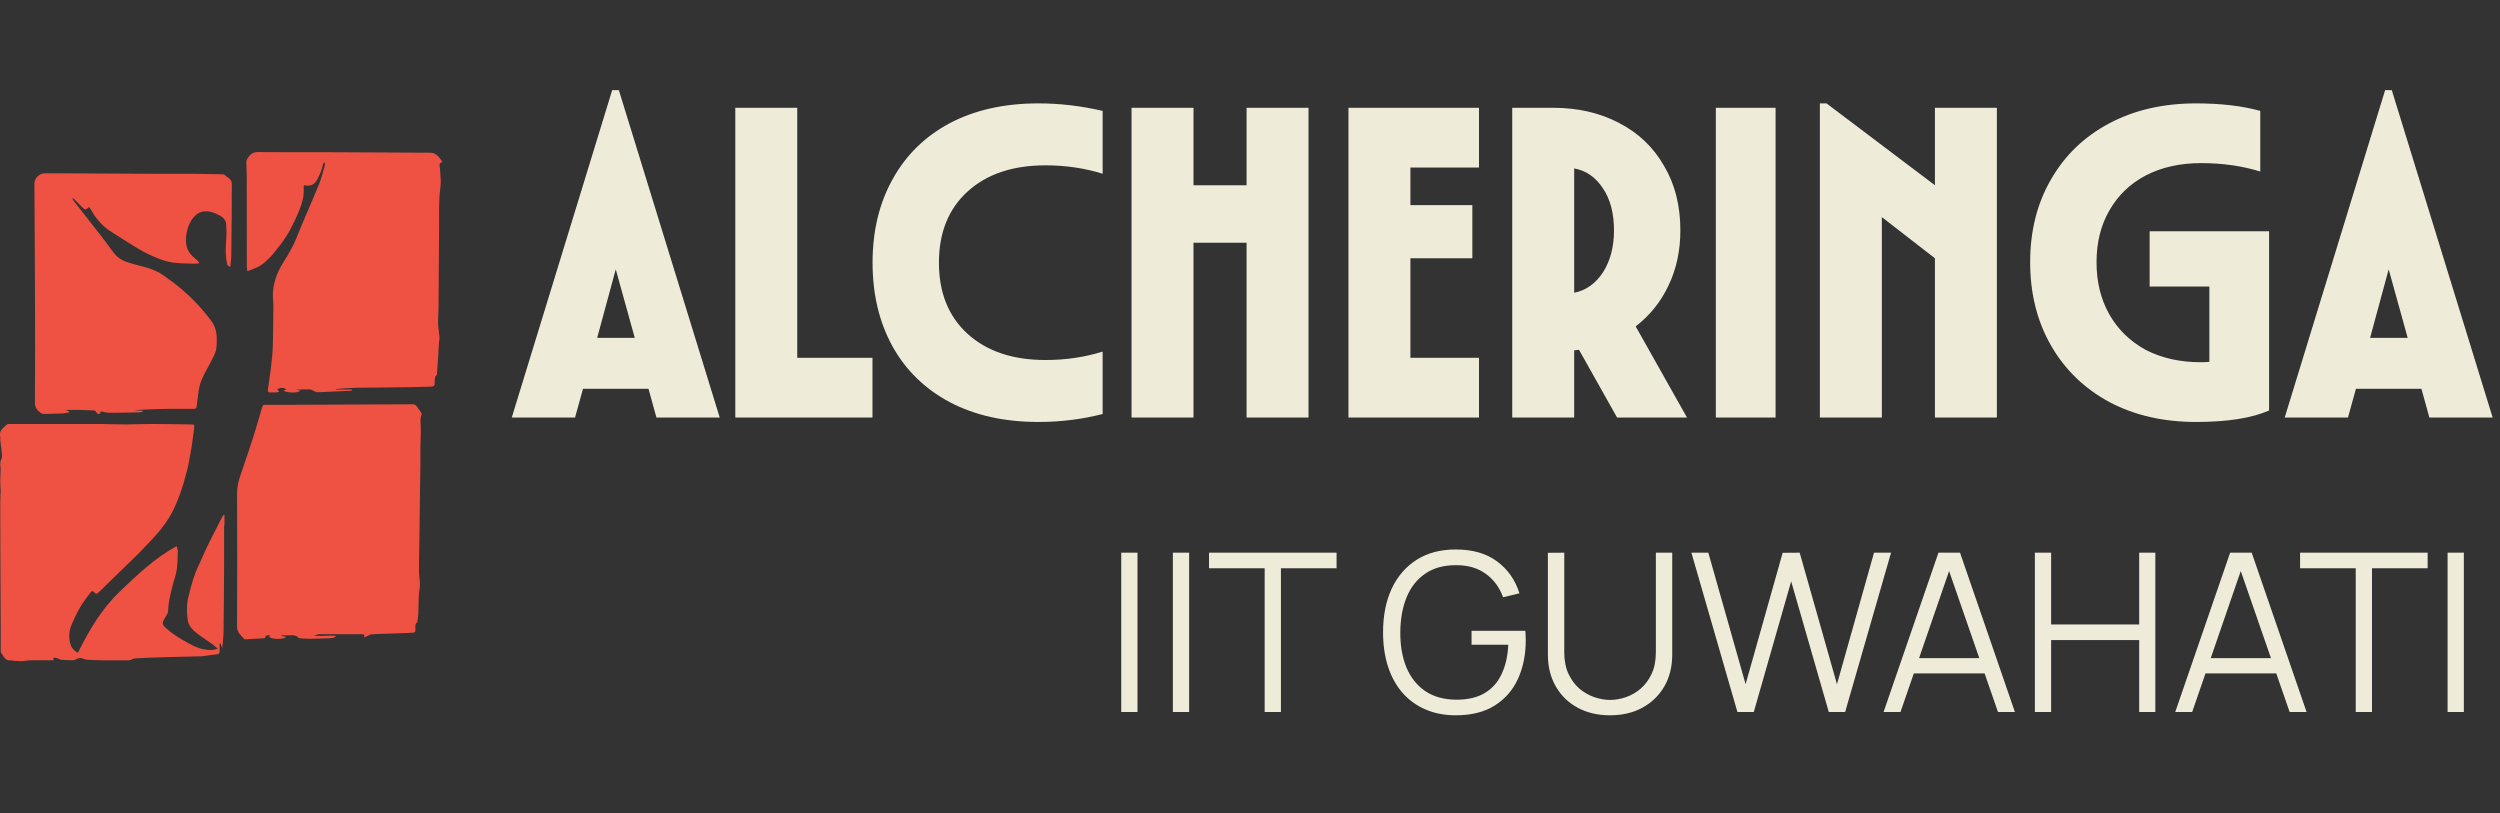 <svg width="166" height="54" viewBox="0 0 166 54" fill="none" xmlns="http://www.w3.org/2000/svg">
<rect x="0" y="0" width="166" height="54" fill="#333333" stroke="none"/>
<path d="M5.172 43.348C5.911 41.858 6.735 40.45 7.93 39.305C9.095 38.185 10.261 37.06 11.73 36.265C11.759 36.379 11.806 36.483 11.806 36.582C11.792 37.008 11.796 37.433 11.735 37.849C11.673 38.232 11.522 38.601 11.436 38.979C11.313 39.499 11.171 40.01 11.166 40.554C11.166 40.705 11.053 40.861 10.967 41.003C10.754 41.357 10.74 41.461 11.034 41.721C11.484 42.123 11.996 42.431 12.522 42.714C12.867 42.903 13.223 43.074 13.616 43.126C13.877 43.163 14.152 43.197 14.455 43.064C14.322 42.955 14.223 42.861 14.109 42.78C13.792 42.553 13.469 42.346 13.157 42.114C12.844 41.882 12.55 41.608 12.474 41.215C12.408 40.866 12.408 40.492 12.427 40.133C12.441 39.868 12.517 39.608 12.579 39.353C12.73 38.762 12.891 38.171 13.157 37.613C13.337 37.235 13.502 36.847 13.678 36.464C13.82 36.157 13.976 35.849 14.128 35.547C14.332 35.14 14.54 34.738 14.749 34.336C14.777 34.28 14.82 34.232 14.858 34.18C14.872 34.185 14.891 34.185 14.905 34.19C14.905 34.379 14.905 34.568 14.905 34.757C14.905 34.823 14.882 34.885 14.882 34.951C14.882 35.75 14.886 36.549 14.882 37.353C14.872 38.885 14.867 40.416 14.844 41.948C14.839 42.308 14.787 42.667 14.758 43.05C14.72 42.932 14.687 42.832 14.654 42.728C14.63 42.728 14.607 42.733 14.583 42.733C14.583 42.908 14.578 43.078 14.583 43.253C14.588 43.386 14.531 43.433 14.398 43.447C14.1 43.475 13.806 43.523 13.507 43.565C13.46 43.57 13.408 43.575 13.36 43.579C12.867 43.589 12.375 43.603 11.882 43.612C11.455 43.622 11.029 43.631 10.602 43.646C10.057 43.664 9.508 43.684 8.963 43.717C8.873 43.721 8.783 43.778 8.693 43.811C8.645 43.825 8.602 43.844 8.555 43.844C7.963 43.849 7.375 43.849 6.783 43.844C6.456 43.84 6.129 43.83 5.802 43.806C5.679 43.797 5.555 43.754 5.442 43.712C5.314 43.664 5.209 43.707 5.1 43.754C5.015 43.792 4.92 43.84 4.83 43.84C4.565 43.84 4.3 43.825 4.034 43.806C3.996 43.806 3.958 43.769 3.92 43.754C3.84 43.726 3.759 43.688 3.679 43.674C3.575 43.655 3.489 43.679 3.575 43.83C3.499 43.835 3.447 43.84 3.394 43.84C2.939 43.84 2.48 43.835 2.025 43.844C1.821 43.849 1.622 43.896 1.418 43.901C1.21 43.906 1.001 43.877 0.793 43.863C0.774 43.863 0.75 43.84 0.731 43.844C0.338 43.91 0.253 43.565 0.077 43.348C0.049 43.31 0.049 43.244 0.049 43.192C0.049 42.724 0.049 42.26 0.049 41.792C0.035 38.984 0.02 36.166 0.016 33.353C0.016 33.093 0.044 32.833 0.044 32.578C0.044 32.374 0.016 32.171 0.016 31.968C0.016 31.708 0.039 31.448 0.044 31.192C0.044 31.074 0.02 30.951 0.016 30.833C0.016 30.715 0.035 30.606 0.091 30.488C0.162 30.337 0.125 30.129 0.106 29.949C0.087 29.708 0.039 29.462 0.016 29.221C0.006 29.14 0.03 29.051 0.011 28.97C-0.07 28.578 0.234 28.398 0.461 28.185C0.494 28.152 0.565 28.152 0.617 28.152C2.489 28.152 4.361 28.152 6.233 28.152C6.375 28.152 6.513 28.152 6.655 28.152C7.209 28.162 7.764 28.181 8.318 28.181C8.892 28.181 9.46 28.152 10.034 28.152C10.934 28.152 11.834 28.171 12.735 28.185C12.901 28.185 12.924 28.233 12.896 28.403C12.863 28.606 12.849 28.814 12.815 29.022C12.768 29.358 12.725 29.694 12.664 30.025C12.588 30.441 12.517 30.861 12.413 31.268C12.28 31.783 12.133 32.299 11.953 32.8C11.787 33.254 11.602 33.708 11.37 34.128C11.147 34.53 10.877 34.908 10.583 35.263C10.166 35.76 9.711 36.228 9.261 36.691C8.873 37.093 8.46 37.471 8.062 37.859C7.56 38.35 7.053 38.837 6.555 39.329C6.446 39.438 6.361 39.462 6.261 39.334C6.181 39.23 6.091 39.23 6.015 39.334C5.788 39.646 5.546 39.944 5.352 40.275C5.138 40.639 4.949 41.017 4.783 41.405C4.579 41.877 4.522 42.374 4.712 42.87C4.778 43.059 4.935 43.211 5.172 43.348Z" fill="#EF5243"/>
<path d="M22.308 25.865C22.663 25.865 23.014 25.865 23.369 25.865C23.369 25.884 23.374 25.898 23.374 25.917C23.355 25.927 23.336 25.946 23.313 25.946C23.024 25.96 22.739 25.969 22.45 25.983C21.991 26.002 21.536 26.035 21.076 26.045C20.967 26.045 20.863 25.965 20.754 25.922C20.706 25.903 20.659 25.856 20.611 25.856C20.294 25.851 19.981 25.851 19.659 25.88C19.759 25.898 19.858 25.917 19.953 25.941C19.763 26.106 19.128 26.106 18.811 25.941C18.882 25.913 18.948 25.884 19.024 25.851C18.815 25.728 18.626 25.723 18.417 25.846C18.451 25.894 18.488 25.941 18.536 26.012C18.479 26.031 18.432 26.054 18.384 26.054C18.237 26.059 18.095 26.05 17.948 26.059C17.806 26.069 17.768 25.988 17.787 25.88C17.849 25.421 17.929 24.962 17.981 24.504C18.038 24.003 18.1 23.501 18.114 22.995C18.142 22.083 18.142 21.166 18.152 20.253C18.152 20.093 18.128 19.936 18.119 19.776C18.086 18.906 18.365 18.13 18.825 17.402C19.152 16.887 19.465 16.358 19.692 15.785C19.896 15.275 20.109 14.764 20.327 14.258C20.611 13.582 20.915 12.911 21.185 12.23C21.337 11.838 21.441 11.426 21.559 11.02C21.578 10.949 21.564 10.868 21.564 10.793C21.55 10.788 21.531 10.783 21.517 10.779C21.488 10.84 21.45 10.902 21.436 10.963C21.37 11.322 21.209 11.639 21.043 11.956C20.867 12.291 20.578 12.377 20.228 12.301C20.218 12.301 20.209 12.306 20.175 12.31C20.171 12.362 20.161 12.419 20.166 12.476C20.19 12.84 20.133 13.204 20.024 13.544C19.901 13.927 19.739 14.301 19.564 14.665C19.394 15.024 19.209 15.383 18.991 15.719C18.74 16.102 18.455 16.466 18.166 16.821C17.996 17.034 17.792 17.223 17.588 17.407C17.46 17.525 17.313 17.629 17.162 17.71C16.934 17.823 16.688 17.904 16.427 18.008C16.413 17.88 16.389 17.79 16.389 17.7C16.389 15.644 16.389 13.587 16.384 11.53C16.384 11.289 16.351 11.043 16.356 10.802C16.356 10.694 16.394 10.575 16.455 10.486C16.621 10.24 16.811 10.093 17.143 10.098C18.702 10.117 20.261 10.102 21.82 10.107C24.076 10.117 26.327 10.126 28.582 10.14C28.99 10.145 29.165 10.462 29.378 10.75C29.089 10.85 29.208 11.048 29.217 11.228C29.241 11.634 29.298 12.055 29.241 12.452C29.123 13.313 29.16 14.173 29.156 15.034C29.142 16.849 29.132 18.665 29.118 20.48C29.113 20.821 29.08 21.166 29.089 21.506C29.099 21.795 29.156 22.083 29.18 22.371C29.189 22.485 29.16 22.598 29.151 22.716C29.127 23.085 29.108 23.454 29.085 23.818C29.061 24.163 29.042 24.508 29.014 24.854C29.009 24.91 28.957 24.962 28.895 25C28.881 25.151 28.852 25.307 28.857 25.459C28.867 25.671 28.71 25.667 28.582 25.671C28.132 25.69 27.687 25.7 27.236 25.709C26.047 25.723 24.858 25.728 23.668 25.747C23.213 25.756 22.753 25.799 22.299 25.828C22.308 25.842 22.308 25.851 22.308 25.865Z" fill="#EF5243"/>
<path d="M27.668 41.344C27.639 41.396 27.592 41.444 27.587 41.495C27.573 41.604 27.578 41.718 27.587 41.826C27.596 41.959 27.521 42.006 27.412 42.011C27.17 42.025 26.928 42.035 26.682 42.044C26.018 42.068 25.355 42.082 24.692 42.115C24.583 42.12 24.478 42.195 24.374 42.242C24.317 42.266 24.265 42.294 24.189 42.332C24.189 42.252 24.189 42.205 24.189 42.139C24.137 42.129 24.071 42.11 24.004 42.11C23.095 42.11 22.189 42.105 21.279 42.11C21.137 42.11 20.991 42.143 20.848 42.195C21.332 42.285 21.815 42.157 22.317 42.228C22.218 42.356 22.076 42.365 21.953 42.375C21.483 42.398 21.009 42.408 20.54 42.413C20.332 42.413 20.123 42.394 19.91 42.38C19.877 42.375 19.829 42.365 19.806 42.342C19.683 42.195 19.526 42.172 19.346 42.181C19.133 42.191 18.915 42.186 18.702 42.186C18.697 42.2 18.697 42.214 18.692 42.228C18.796 42.252 18.901 42.271 19.005 42.294C18.844 42.465 18.085 42.469 17.849 42.29C17.887 42.266 17.92 42.242 17.962 42.209C17.934 42.195 17.92 42.186 17.91 42.186C17.792 42.191 17.64 42.134 17.612 42.332C17.607 42.351 17.564 42.38 17.536 42.38C17.123 42.403 16.711 42.427 16.294 42.45C16.27 42.45 16.233 42.45 16.218 42.432C16 42.191 15.74 41.997 15.74 41.599C15.754 38.645 15.754 35.685 15.74 32.73C15.74 32.333 15.83 31.964 15.953 31.595C16.119 31.113 16.285 30.636 16.446 30.148C16.616 29.633 16.787 29.118 16.948 28.598C17.09 28.144 17.214 27.685 17.351 27.227C17.375 27.142 17.408 27.061 17.431 26.981C17.46 26.877 17.541 26.877 17.626 26.877C18.266 26.877 18.905 26.882 19.55 26.877C22.156 26.867 24.758 26.853 27.364 26.844C27.502 26.844 27.606 26.863 27.682 26.995C27.762 27.132 27.876 27.25 27.961 27.383C27.995 27.435 27.995 27.529 27.971 27.591C27.886 27.832 27.933 28.073 27.938 28.324C27.952 28.777 27.924 29.231 27.914 29.685C27.914 29.728 27.914 29.775 27.914 29.818C27.914 30.177 27.919 30.541 27.914 30.9C27.905 31.619 27.89 32.342 27.881 33.061C27.867 33.992 27.857 34.924 27.848 35.855C27.838 36.555 27.814 37.25 27.819 37.95C27.819 38.318 27.928 38.697 27.867 39.051C27.772 39.618 27.8 40.181 27.777 40.748C27.767 40.952 27.729 41.15 27.701 41.349C27.696 41.349 27.682 41.349 27.668 41.344Z" fill="#EF5243"/>
<path d="M13.237 17.479C13.1 17.493 12.996 17.512 12.891 17.508C12.418 17.489 11.939 17.498 11.47 17.432C11.119 17.385 10.768 17.266 10.441 17.134C10.034 16.973 9.636 16.784 9.257 16.562C8.65 16.207 8.062 15.81 7.461 15.441C7.048 15.191 6.702 14.869 6.409 14.496C6.247 14.297 6.124 14.066 5.996 13.843C5.935 13.739 5.887 13.749 5.821 13.825C5.712 13.947 5.622 13.919 5.518 13.815C5.319 13.612 5.12 13.413 4.916 13.215C4.887 13.186 4.845 13.167 4.778 13.167C4.835 13.248 4.887 13.333 4.949 13.408C5.551 14.179 6.157 14.95 6.759 15.725C7.02 16.061 7.271 16.406 7.522 16.751C7.731 17.035 8.01 17.247 8.333 17.366C8.764 17.522 9.219 17.621 9.659 17.744C10.105 17.867 10.522 18.042 10.896 18.316C11.261 18.585 11.631 18.841 11.977 19.134C12.356 19.455 12.73 19.796 13.071 20.16C13.417 20.529 13.74 20.921 14.038 21.323C14.275 21.644 14.384 22.018 14.389 22.424C14.394 22.803 14.408 23.176 14.247 23.526C14.109 23.824 13.958 24.122 13.796 24.41C13.507 24.921 13.242 25.436 13.18 26.032C13.147 26.358 13.09 26.68 13.053 27.006C13.038 27.134 12.958 27.148 12.853 27.148C12.285 27.148 11.716 27.143 11.147 27.148C10.73 27.152 10.318 27.167 9.901 27.181C9.569 27.195 9.238 27.214 8.877 27.233C9.095 27.247 9.285 27.261 9.47 27.275C9.47 27.294 9.475 27.313 9.475 27.332C9.408 27.351 9.337 27.379 9.271 27.379C8.598 27.393 7.925 27.412 7.257 27.408C7.067 27.408 6.878 27.346 6.679 27.308C6.66 27.37 6.688 27.516 6.522 27.479C6.48 27.469 6.418 27.431 6.409 27.398C6.375 27.275 6.285 27.256 6.186 27.252C5.864 27.238 5.546 27.223 5.224 27.219C4.949 27.214 4.679 27.219 4.366 27.219C4.47 27.266 4.537 27.294 4.603 27.327C4.603 27.346 4.603 27.36 4.603 27.379C4.461 27.403 4.319 27.441 4.176 27.45C3.75 27.469 3.323 27.479 2.897 27.483C2.831 27.483 2.755 27.46 2.703 27.417C2.475 27.252 2.319 27.067 2.319 26.741C2.333 24.387 2.333 22.027 2.324 19.673C2.309 17.172 2.295 14.671 2.286 12.174C2.286 11.834 2.613 11.512 2.963 11.508C3.314 11.508 3.665 11.508 4.015 11.508C6.077 11.517 8.143 11.531 10.209 11.541C11.11 11.546 12.015 11.536 12.915 11.541C13.55 11.546 14.18 11.56 14.815 11.574C14.853 11.574 14.901 11.602 14.934 11.631C15.029 11.702 15.123 11.777 15.218 11.853C15.346 11.952 15.398 12.066 15.393 12.236C15.379 12.808 15.393 13.38 15.389 13.952C15.379 14.992 15.37 16.037 15.356 17.077C15.351 17.285 15.313 17.493 15.289 17.711C15.119 17.687 15.081 17.564 15.062 17.46C14.976 16.983 14.972 16.5 15.014 16.014C15.048 15.63 15.048 15.243 15.014 14.86C14.991 14.6 14.801 14.415 14.564 14.293C14.285 14.155 14.01 14.028 13.683 14.028C13.204 14.028 12.915 14.293 12.688 14.666C12.527 14.935 12.422 15.229 12.38 15.545C12.309 16.037 12.332 16.51 12.678 16.902C12.816 17.063 12.996 17.191 13.152 17.337C13.176 17.37 13.195 17.413 13.237 17.479Z" fill="#EF5243"/>
<path d="M47.79 27.725H43.589L43.06 25.815H38.711L38.182 27.725H33.981L40.65 5.983H41.091L47.79 27.725ZM40.886 17.882L39.651 22.436H42.149L40.886 17.882ZM57.932 27.725H48.824V7.158H52.937V23.758H57.932V27.725ZM68.955 28.018C66.683 28.018 64.715 27.578 63.05 26.696C61.404 25.815 60.141 24.581 59.26 22.994C58.378 21.388 57.938 19.537 57.938 17.442C57.938 15.346 58.378 13.505 59.26 11.918C60.141 10.312 61.404 9.068 63.05 8.187C64.715 7.305 66.683 6.865 68.955 6.865C70.365 6.865 71.786 7.031 73.215 7.364V11.536C72.021 11.164 70.757 10.978 69.425 10.978C67.251 10.978 65.528 11.556 64.254 12.711C62.981 13.867 62.345 15.444 62.345 17.442C62.345 19.439 62.981 21.016 64.254 22.172C65.528 23.327 67.251 23.905 69.425 23.905C70.757 23.905 72.021 23.719 73.215 23.347V27.49C71.844 27.842 70.424 28.018 68.955 28.018ZM82.773 12.3V7.158H86.886V27.725H82.773V16.119H79.248V27.725H75.134V7.158H79.248V12.3H82.773ZM98.205 27.725H89.538V7.158H98.205V11.125H93.651V13.622H97.764V17.148H93.651V23.758H98.205V27.725ZM107.375 27.725L104.848 23.229L104.525 23.259V27.725H100.412V7.158H103.144C104.77 7.158 106.219 7.491 107.492 8.157C108.785 8.823 109.784 9.773 110.489 11.007C111.214 12.222 111.576 13.651 111.576 15.297C111.576 16.648 111.312 17.872 110.783 18.969C110.274 20.047 109.549 20.948 108.609 21.672L112.017 27.725H107.375ZM107.169 15.297C107.169 14.161 106.924 13.23 106.435 12.506C105.945 11.761 105.309 11.321 104.525 11.183V19.439C105.309 19.283 105.945 18.832 106.435 18.088C106.924 17.324 107.169 16.394 107.169 15.297ZM117.899 27.725H113.932V7.158H117.899V27.725ZM128.479 12.3V7.158H132.592V27.725H128.479V17.148L124.954 14.415V27.725H120.84V6.865H121.281L128.479 12.3ZM142.736 15.355H150.668V27.255C149.513 27.764 147.897 28.018 145.821 28.018C143.646 28.018 141.727 27.578 140.062 26.696C138.397 25.795 137.104 24.542 136.184 22.936C135.263 21.329 134.803 19.488 134.803 17.412C134.803 15.336 135.263 13.505 136.184 11.918C137.104 10.312 138.397 9.068 140.062 8.187C141.727 7.305 143.646 6.865 145.821 6.865C147.466 6.865 148.886 7.031 150.081 7.364V11.389C148.886 11.017 147.574 10.831 146.144 10.831C144.753 10.831 143.529 11.105 142.471 11.653C141.433 12.202 140.63 12.976 140.062 13.975C139.494 14.954 139.21 16.1 139.21 17.412C139.21 18.724 139.494 19.88 140.062 20.879C140.63 21.878 141.433 22.661 142.471 23.229C143.529 23.778 144.753 24.052 146.144 24.052C146.398 24.052 146.584 24.042 146.702 24.023V19.028H142.736V15.355ZM165.512 27.725H161.311L160.782 25.815H156.434L155.905 27.725H151.704L158.373 5.983H158.814L165.512 27.725ZM158.608 17.882L157.374 22.436H159.871L158.608 17.882Z" fill="#EEECD9"/>
<path d="M74.45 47.275V36.698H75.53V47.275H74.45ZM77.879 47.275V36.698H78.959V47.275H77.879ZM83.974 47.275V37.734H80.279V36.698H88.748V37.734H85.053V47.275H83.974ZM96.66 47.496C95.916 47.496 95.245 47.366 94.648 47.106C94.05 46.847 93.541 46.477 93.12 45.997C92.704 45.517 92.385 44.94 92.165 44.264C91.945 43.583 91.835 42.824 91.835 41.987C91.835 40.88 92.025 39.916 92.407 39.093C92.794 38.265 93.348 37.624 94.067 37.169C94.787 36.713 95.651 36.485 96.66 36.485C97.786 36.485 98.702 36.75 99.407 37.279C100.117 37.803 100.612 38.508 100.891 39.394L99.804 39.658C99.574 39.012 99.194 38.496 98.665 38.109C98.141 37.722 97.488 37.528 96.704 37.528C95.877 37.523 95.189 37.71 94.64 38.087C94.092 38.459 93.678 38.983 93.399 39.658C93.125 40.329 92.985 41.105 92.98 41.987C92.975 42.868 93.11 43.645 93.384 44.315C93.663 44.981 94.08 45.505 94.633 45.887C95.186 46.264 95.877 46.455 96.704 46.46C97.463 46.46 98.09 46.313 98.585 46.019C99.079 45.726 99.454 45.304 99.708 44.756C99.968 44.208 100.115 43.559 100.149 42.81H97.711V41.884H101.28C101.295 41.997 101.302 42.117 101.302 42.244C101.307 42.366 101.31 42.455 101.31 42.508C101.31 43.463 101.138 44.318 100.795 45.072C100.453 45.821 99.936 46.414 99.246 46.849C98.56 47.28 97.698 47.496 96.66 47.496ZM106.908 47.496C106.1 47.496 105.385 47.329 104.763 46.996C104.146 46.663 103.661 46.193 103.309 45.586C102.956 44.979 102.78 44.269 102.78 43.456V36.706L103.867 36.698V43.316C103.867 43.865 103.96 44.34 104.146 44.741C104.332 45.138 104.574 45.466 104.873 45.726C105.177 45.98 105.507 46.169 105.865 46.291C106.222 46.414 106.57 46.475 106.908 46.475C107.251 46.475 107.601 46.414 107.958 46.291C108.316 46.169 108.644 45.98 108.942 45.726C109.241 45.466 109.483 45.138 109.67 44.741C109.856 44.34 109.949 43.865 109.949 43.316V36.698H111.036V43.456C111.036 44.269 110.859 44.979 110.507 45.586C110.154 46.188 109.667 46.658 109.045 46.996C108.428 47.329 107.716 47.496 106.908 47.496ZM115.364 47.275L112.309 36.698H113.432L115.908 45.432L118.368 36.706L119.499 36.698L121.975 45.432L124.435 36.698H125.566L122.518 47.275H121.431L118.934 38.601L116.451 47.275H115.364ZM125.07 47.275L128.714 36.698H130.146L133.789 47.275H132.665L129.206 37.301H129.632L126.194 47.275H125.07ZM126.694 44.712V43.698H132.158V44.712H126.694ZM135.115 47.275V36.698H136.195V41.465H142.042V36.698H143.114V47.275H142.042V42.501H136.195V47.275H135.115ZM144.437 47.275L148.081 36.698H149.513L153.156 47.275H152.032L148.573 37.301H148.999L145.561 47.275H144.437ZM146.061 44.712V43.698H151.525V44.712H146.061ZM156.42 47.275V37.734H152.726V36.698H161.195V37.734H157.5V47.275H156.42ZM162.52 47.275V36.698H163.599V47.275H162.52Z" fill="#EEECD9"/>
</svg>

